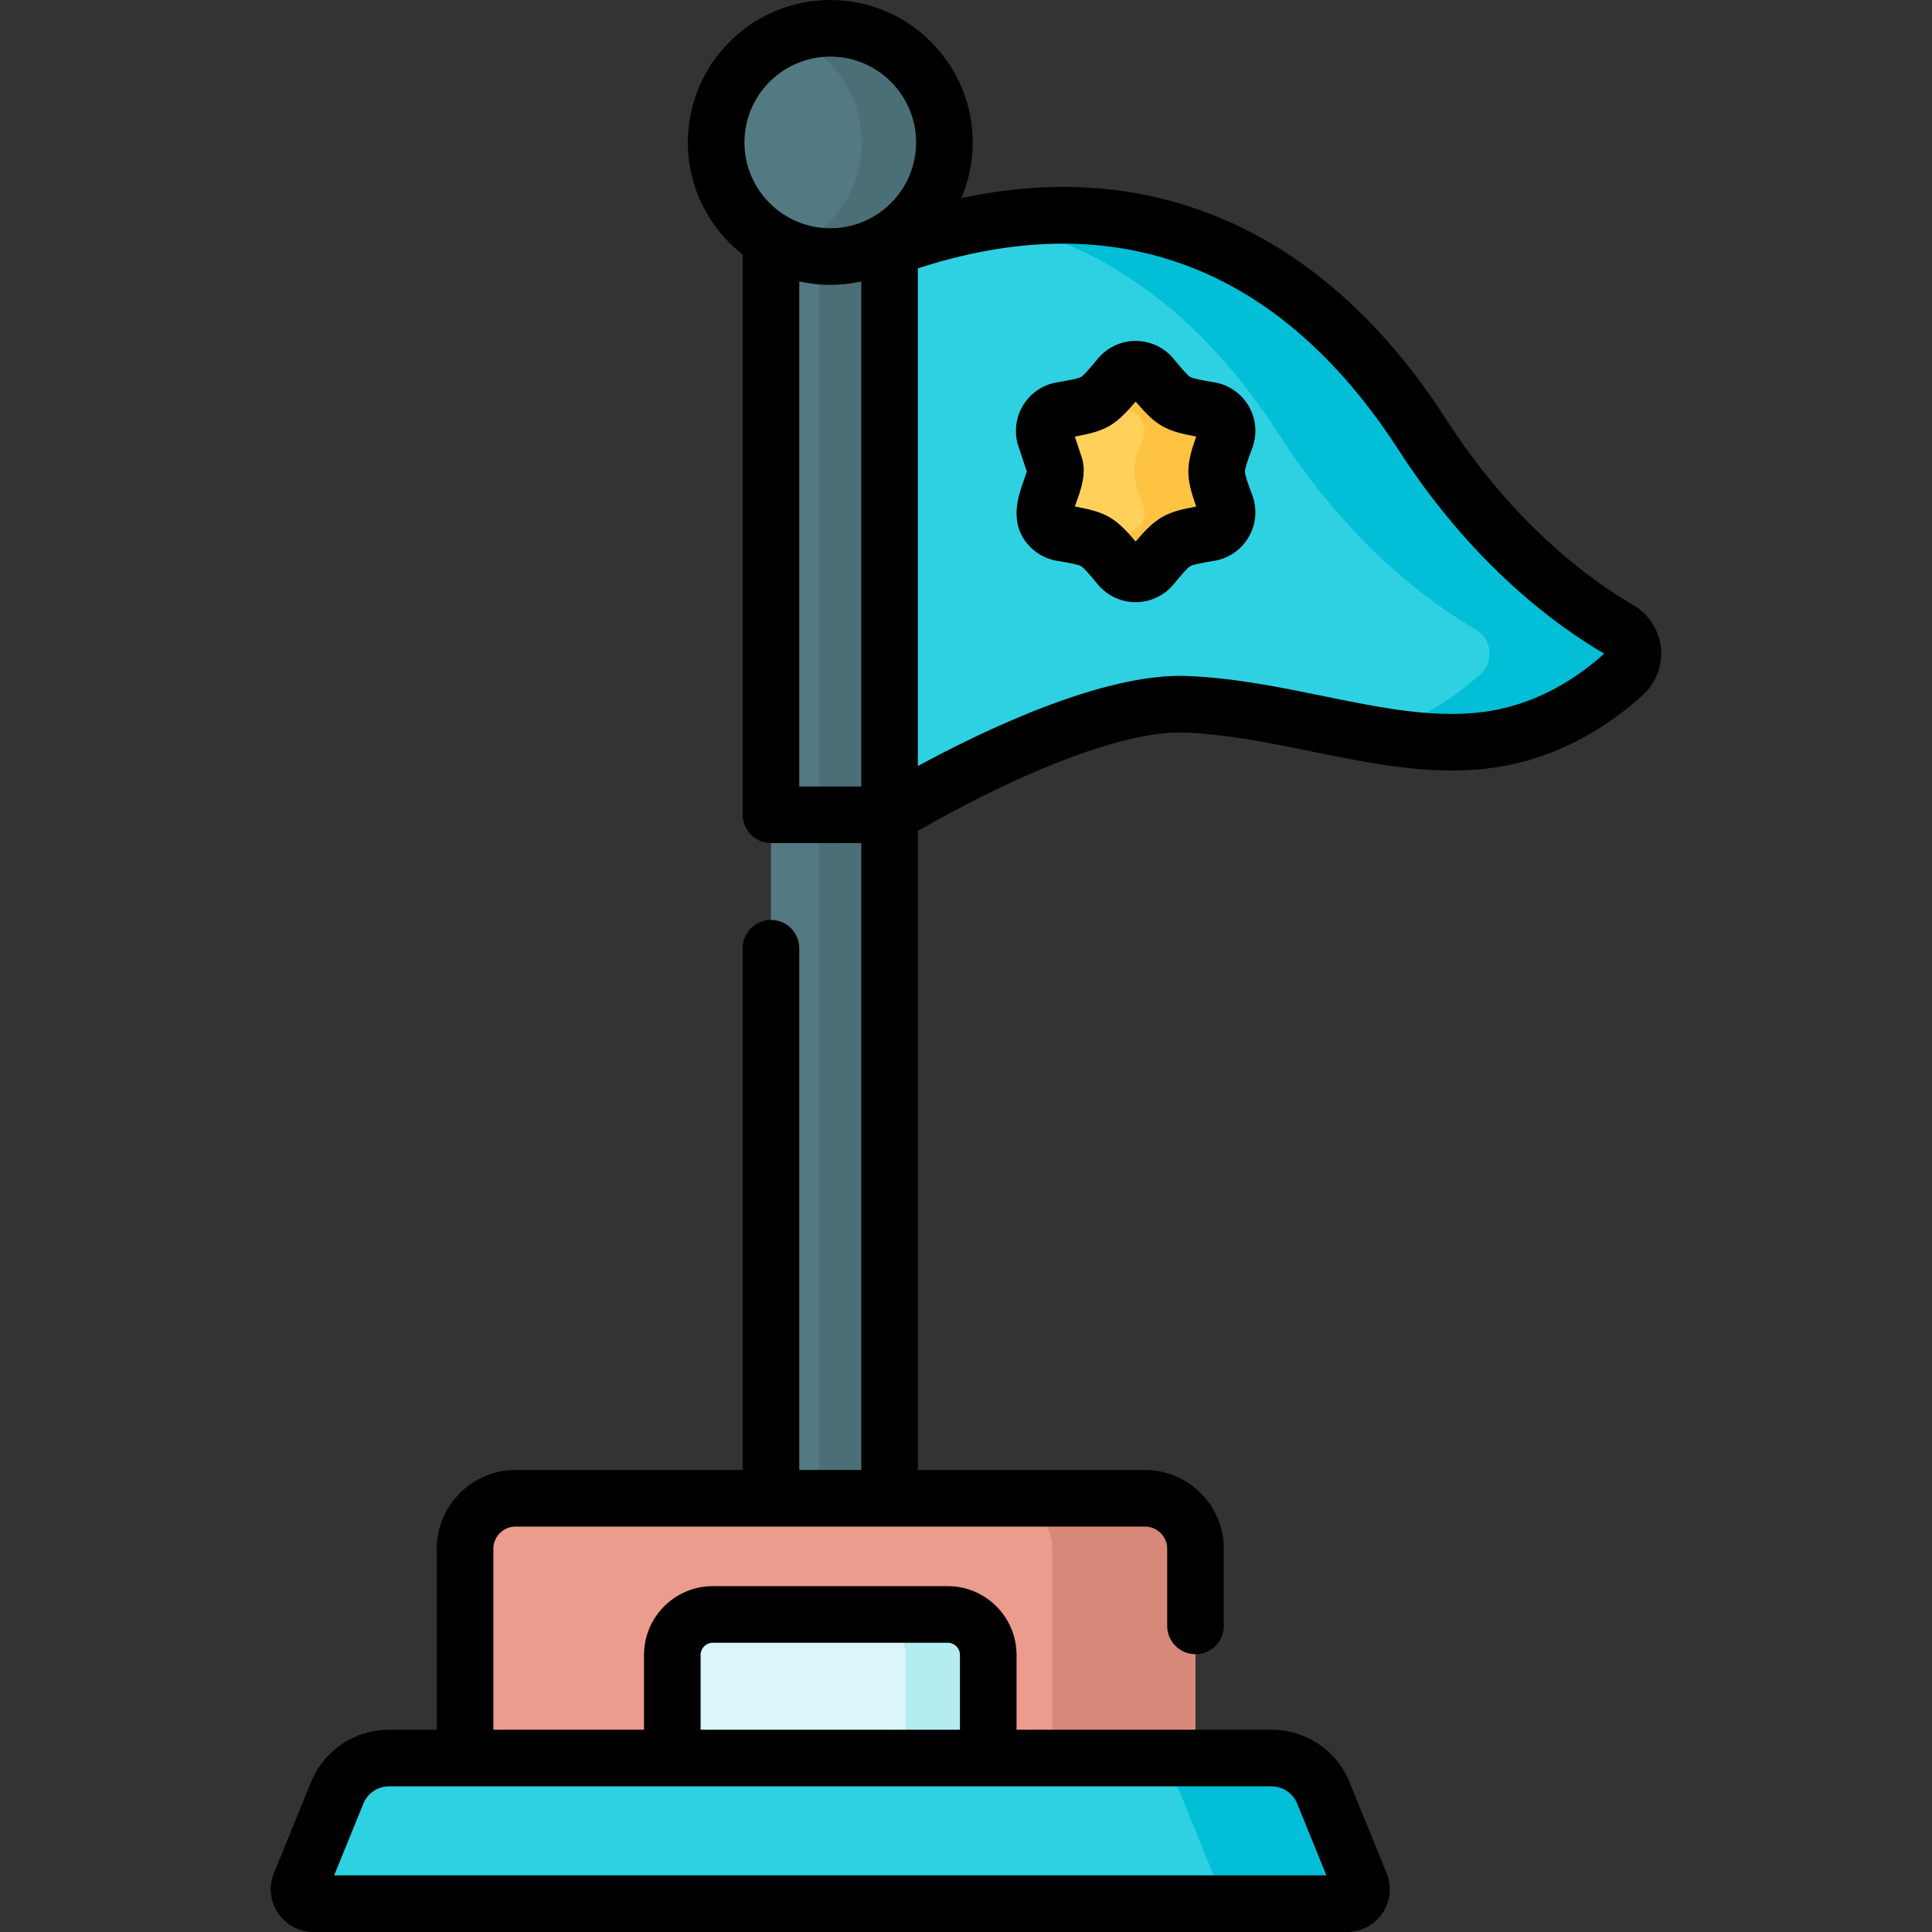 <svg id="Capa_1" enable-background="new 0 0 512 512" height="512" viewBox="0 0 512 512" width="512" xmlns="http://www.w3.org/2000/svg"><rect x="0" y="0" width="512" height="512" fill="#333333" stroke="none"/><g><g><g><path d="m316.818 465.903h-193.573v-55.448c0-7.398 5.997-13.395 13.395-13.395h166.782c7.398 0 13.395 5.997 13.395 13.395v55.448z" fill="#eb9c8d"/><path d="m303.423 397.06h-37.968c7.398 0 13.396 5.997 13.396 13.395v55.448h37.968v-55.448c-.001-7.398-5.998-13.395-13.396-13.395z" fill="#d78878"/><path d="m204.317 44.031h31.43v353.029h-31.43z" fill="#537983"/><path d="m217.002 44.031h18.745v353.029h-18.745z" fill="#4b6f77"/><path d="m336.968 465.903h-233.872c-6.035 0-11.469 3.655-13.745 9.244l-9.806 24.083c-1.025 2.516.827 5.269 3.544 5.269h273.886c2.717 0 4.568-2.753 3.544-5.269l-9.806-24.083c-2.276-5.589-7.71-9.244-13.745-9.244z" fill="#2ed1e2"/><path d="m360.519 499.231-9.806-24.083c-2.276-5.59-7.71-9.244-13.745-9.244h-37.968c6.035 0 11.469 3.655 13.745 9.244l9.806 24.083c1.025 2.516-.827 5.269-3.544 5.269h37.968c2.717 0 4.568-2.753 3.544-5.269z" fill="#03bed7"/><circle cx="220.032" cy="37.746" fill="#537983" r="30.246"/><path d="m220.032 7.5c-3.87 0-7.567.735-10.969 2.06 11.28 4.393 19.277 15.352 19.277 28.186s-7.997 23.793-19.277 28.186c3.402 1.325 7.098 2.06 10.969 2.06 16.704 0 30.246-13.542 30.246-30.246s-13.542-30.246-30.246-30.246z" fill="#4b6f77"/><path d="m261.895 465.903h-83.727v-27.331c0-5.923 4.802-10.725 10.725-10.725h62.278c5.923 0 10.725 4.802 10.725 10.725v27.331z" fill="#dcf5f8"/><path d="m251.171 427.848h-21.937c5.923 0 10.724 4.802 10.724 10.725v27.331h21.938v-27.331c-.001-5.924-4.802-10.725-10.725-10.725z" fill="#b3edf2"/></g><path d="m235.747 65.769v150.16s49.767-30.55 78.768-29.289 56.11 13.527 81.958 9.114c15.401-2.629 26.997-10.879 33.855-17.117 3.691-3.358 3.053-9.303-1.266-11.803-11.532-6.673-33.027-22.008-52.133-51.666-17.022-26.423-59.815-78.843-141.182-49.399z" fill="#2ed1e2"/><g><path d="m429.062 166.834c-11.532-6.673-33.027-22.008-52.133-51.667-15.065-23.385-50.321-67.12-114.63-56.461 40.736 7.423 64.877 38.168 76.662 56.461 19.106 29.659 40.602 44.993 52.134 51.667 4.319 2.499 4.957 8.445 1.266 11.803-6.066 5.518-15.844 12.601-28.676 15.985 11.175 1.925 22.091 2.959 32.789 1.132 15.401-2.629 26.997-10.879 33.855-17.117 3.691-3.358 3.053-9.303-1.267-11.803z" fill="#03bed7"/></g><path d="m279.439 123.22-2.424-7.299c-1.045-3.148.892-6.503 4.14-7.171 9.462-1.611 9.549-1.674 15.666-9.045 2.204-2.479 6.077-2.479 8.281 0 6.126 7.389 6.224 7.433 15.666 9.045 3.249.669 5.186 4.023 4.14 7.171-3.325 8.905-3.314 9.201 0 18.09 1.045 3.148-.892 6.503-4.14 7.171-9.462 1.611-9.549 1.674-15.666 9.045-2.204 2.479-6.077 2.479-8.281 0-6.126-7.389-6.224-7.433-15.666-9.045-3.249-.669-5.186-4.023-4.14-7.171.552-2.41 3.567-8.315 2.424-10.791z" fill="#ffd15b"/><path d="m324.91 115.921c1.045-3.148-.892-6.503-4.14-7.171-9.442-1.612-9.54-1.656-15.666-9.045-2.204-2.479-6.077-2.479-8.281 0-3.184 3.837-4.74 5.686-6.829 6.812 1.927 1.039 4.302 1.458 8.838 2.233 3.249.669 5.186 4.023 4.14 7.171-3.324 8.906-3.314 9.201 0 18.09 1.045 3.148-.892 6.503-4.14 7.172-4.537.773-6.913 1.196-8.838 2.233 2.084 1.124 3.645 2.973 6.828 6.812 2.204 2.479 6.077 2.479 8.281 0 6.117-7.371 6.204-7.433 15.666-9.045 3.249-.669 5.186-4.023 4.14-7.172-3.314-8.889-3.324-9.184.001-18.09z" fill="#ffc344"/></g><g><path d="m440.156 171.615c-.502-4.69-3.245-8.904-7.337-11.272-10.639-6.156-31.227-20.738-49.586-49.236-13.921-21.611-30.452-37.811-49.135-48.15-23.754-13.147-50.361-16.636-79.321-10.465 1.931-4.532 3.001-9.516 3.001-14.745 0-20.814-16.932-37.747-37.746-37.747s-37.746 16.933-37.746 37.746c0 12.062 5.694 22.812 14.527 29.727v148.455c0 4.142 3.357 7.5 7.5 7.5h.001s.001 0 .001 0h23.928v166.132h-16.431v-138.272c0-4.142-3.357-7.5-7.5-7.5s-7.5 3.358-7.5 7.5v138.272h-60.173c-11.521 0-20.896 9.374-20.896 20.896v47.948h-12.649c-9.128 0-17.25 5.462-20.691 13.916l-9.806 24.083c-1.425 3.498-1.017 7.458 1.092 10.592 2.107 3.134 5.621 5.005 9.398 5.005h273.886c3.778 0 7.292-1.872 9.4-5.007 2.107-3.135 2.515-7.095 1.09-10.59l-9.806-24.083c-3.441-8.454-11.563-13.917-20.691-13.917h-67.572v-19.831c0-10.049-8.176-18.225-18.225-18.225h-62.278c-10.049 0-18.225 8.176-18.225 18.225v19.831h-39.923v-47.948c0-3.251 2.645-5.896 5.896-5.896h166.782c3.251 0 5.896 2.645 5.896 5.896v20.425c0 4.142 3.357 7.5 7.5 7.5s7.5-3.358 7.5-7.5v-20.425c0-11.522-9.374-20.896-20.896-20.896h-60.179v-169.347c4.75-2.744 13.778-7.767 24.317-12.666 19.871-9.237 36.022-13.876 46.627-13.413 11.285.491 22.604 2.804 33.551 5.042 16.396 3.351 33.352 6.814 49.995 3.973 17.088-2.917 29.901-11.922 37.641-18.962 3.499-3.183 5.286-7.882 4.783-12.571zm-254.488 266.957c0-1.778 1.446-3.225 3.225-3.225h62.278c1.778 0 3.225 1.447 3.225 3.225v19.831h-68.728zm151.3 34.831c2.999 0 5.668 1.794 6.799 4.572l7.746 19.025h-262.962l7.746-19.025c1.131-2.777 3.8-4.572 6.799-4.572zm-116.936-458.403c12.542 0 22.746 10.204 22.746 22.746s-10.204 22.746-22.746 22.746-22.746-10.204-22.746-22.746 10.204-22.746 22.746-22.746zm-8.218 193.429v-133.849c2.648.59 5.396.912 8.219.912 2.821 0 5.566-.321 8.212-.91v133.847zm183.396-20.068c-13.873 2.369-28.735-.668-44.467-3.883-11.52-2.354-23.431-4.789-35.902-5.331-22.353-.977-54.589 14.623-71.594 23.858v-131.885c31.18-10.156 59.278-8.494 83.588 4.96 16.491 9.127 31.224 23.644 43.789 43.149 19.961 30.986 42.637 47.096 54.508 53.996-6.274 5.673-16.515 12.847-29.922 15.136z"/><path d="m332.026 118.286c1.174-3.531.779-7.405-1.081-10.628-1.86-3.224-5.018-5.503-8.663-6.253-.083-.017-.167-.033-.251-.047-3.348-.571-5.767-.984-6.592-1.46-.833-.48-2.479-2.465-4.562-4.978-.055-.066-.111-.131-.168-.196-2.473-2.782-6.026-4.377-9.748-4.376-3.722 0-7.273 1.596-9.745 4.378-.056.063-.111.127-.165.191-2.169 2.614-3.736 4.502-4.561 4.979-.832.481-3.375.914-6.593 1.462-.085.015-.17.03-.254.048-3.645.75-6.802 3.029-8.663 6.251-1.86 3.223-2.255 7.097-1.083 10.629l2.223 6.693c-1.433 4.46-4.66 10.992-1.139 17.299 1.86 3.223 5.019 5.501 8.663 6.251.083.017.166.033.25.047 3.347.571 5.766.984 6.591 1.46.833.48 2.479 2.465 4.563 4.979.055.065.11.131.167.194 2.472 2.782 6.024 4.377 9.745 4.377h.002c3.721 0 7.273-1.595 9.745-4.376.058-.064.113-.128.167-.194 2.169-2.613 3.735-4.501 4.561-4.979.832-.481 3.374-.914 6.593-1.462.085-.014.169-.03.253-.047 3.646-.75 6.803-3.029 8.664-6.253 1.86-3.223 2.255-7.098 1.081-10.629-.028-.085-.059-.17-.09-.255-1.126-3.022-2.016-5.409-2.017-6.423 0-1.022.934-3.526 2.016-6.424.033-.086.063-.172.091-.258zm-15.02 15.945c-8.237 1.528-10.592 2.888-16.043 9.265-5.461-6.393-7.814-7.741-16.126-9.279.051-.138.102-.273.147-.4 1.45-3.927 3.242-8.777 1.485-13.225l-1.62-4.879c8.293-1.533 10.646-2.884 16.112-9.278 5.443 6.372 7.799 7.731 16.044 9.264-2.775 7.824-2.775 10.698.001 18.532z"/></g></g></svg>